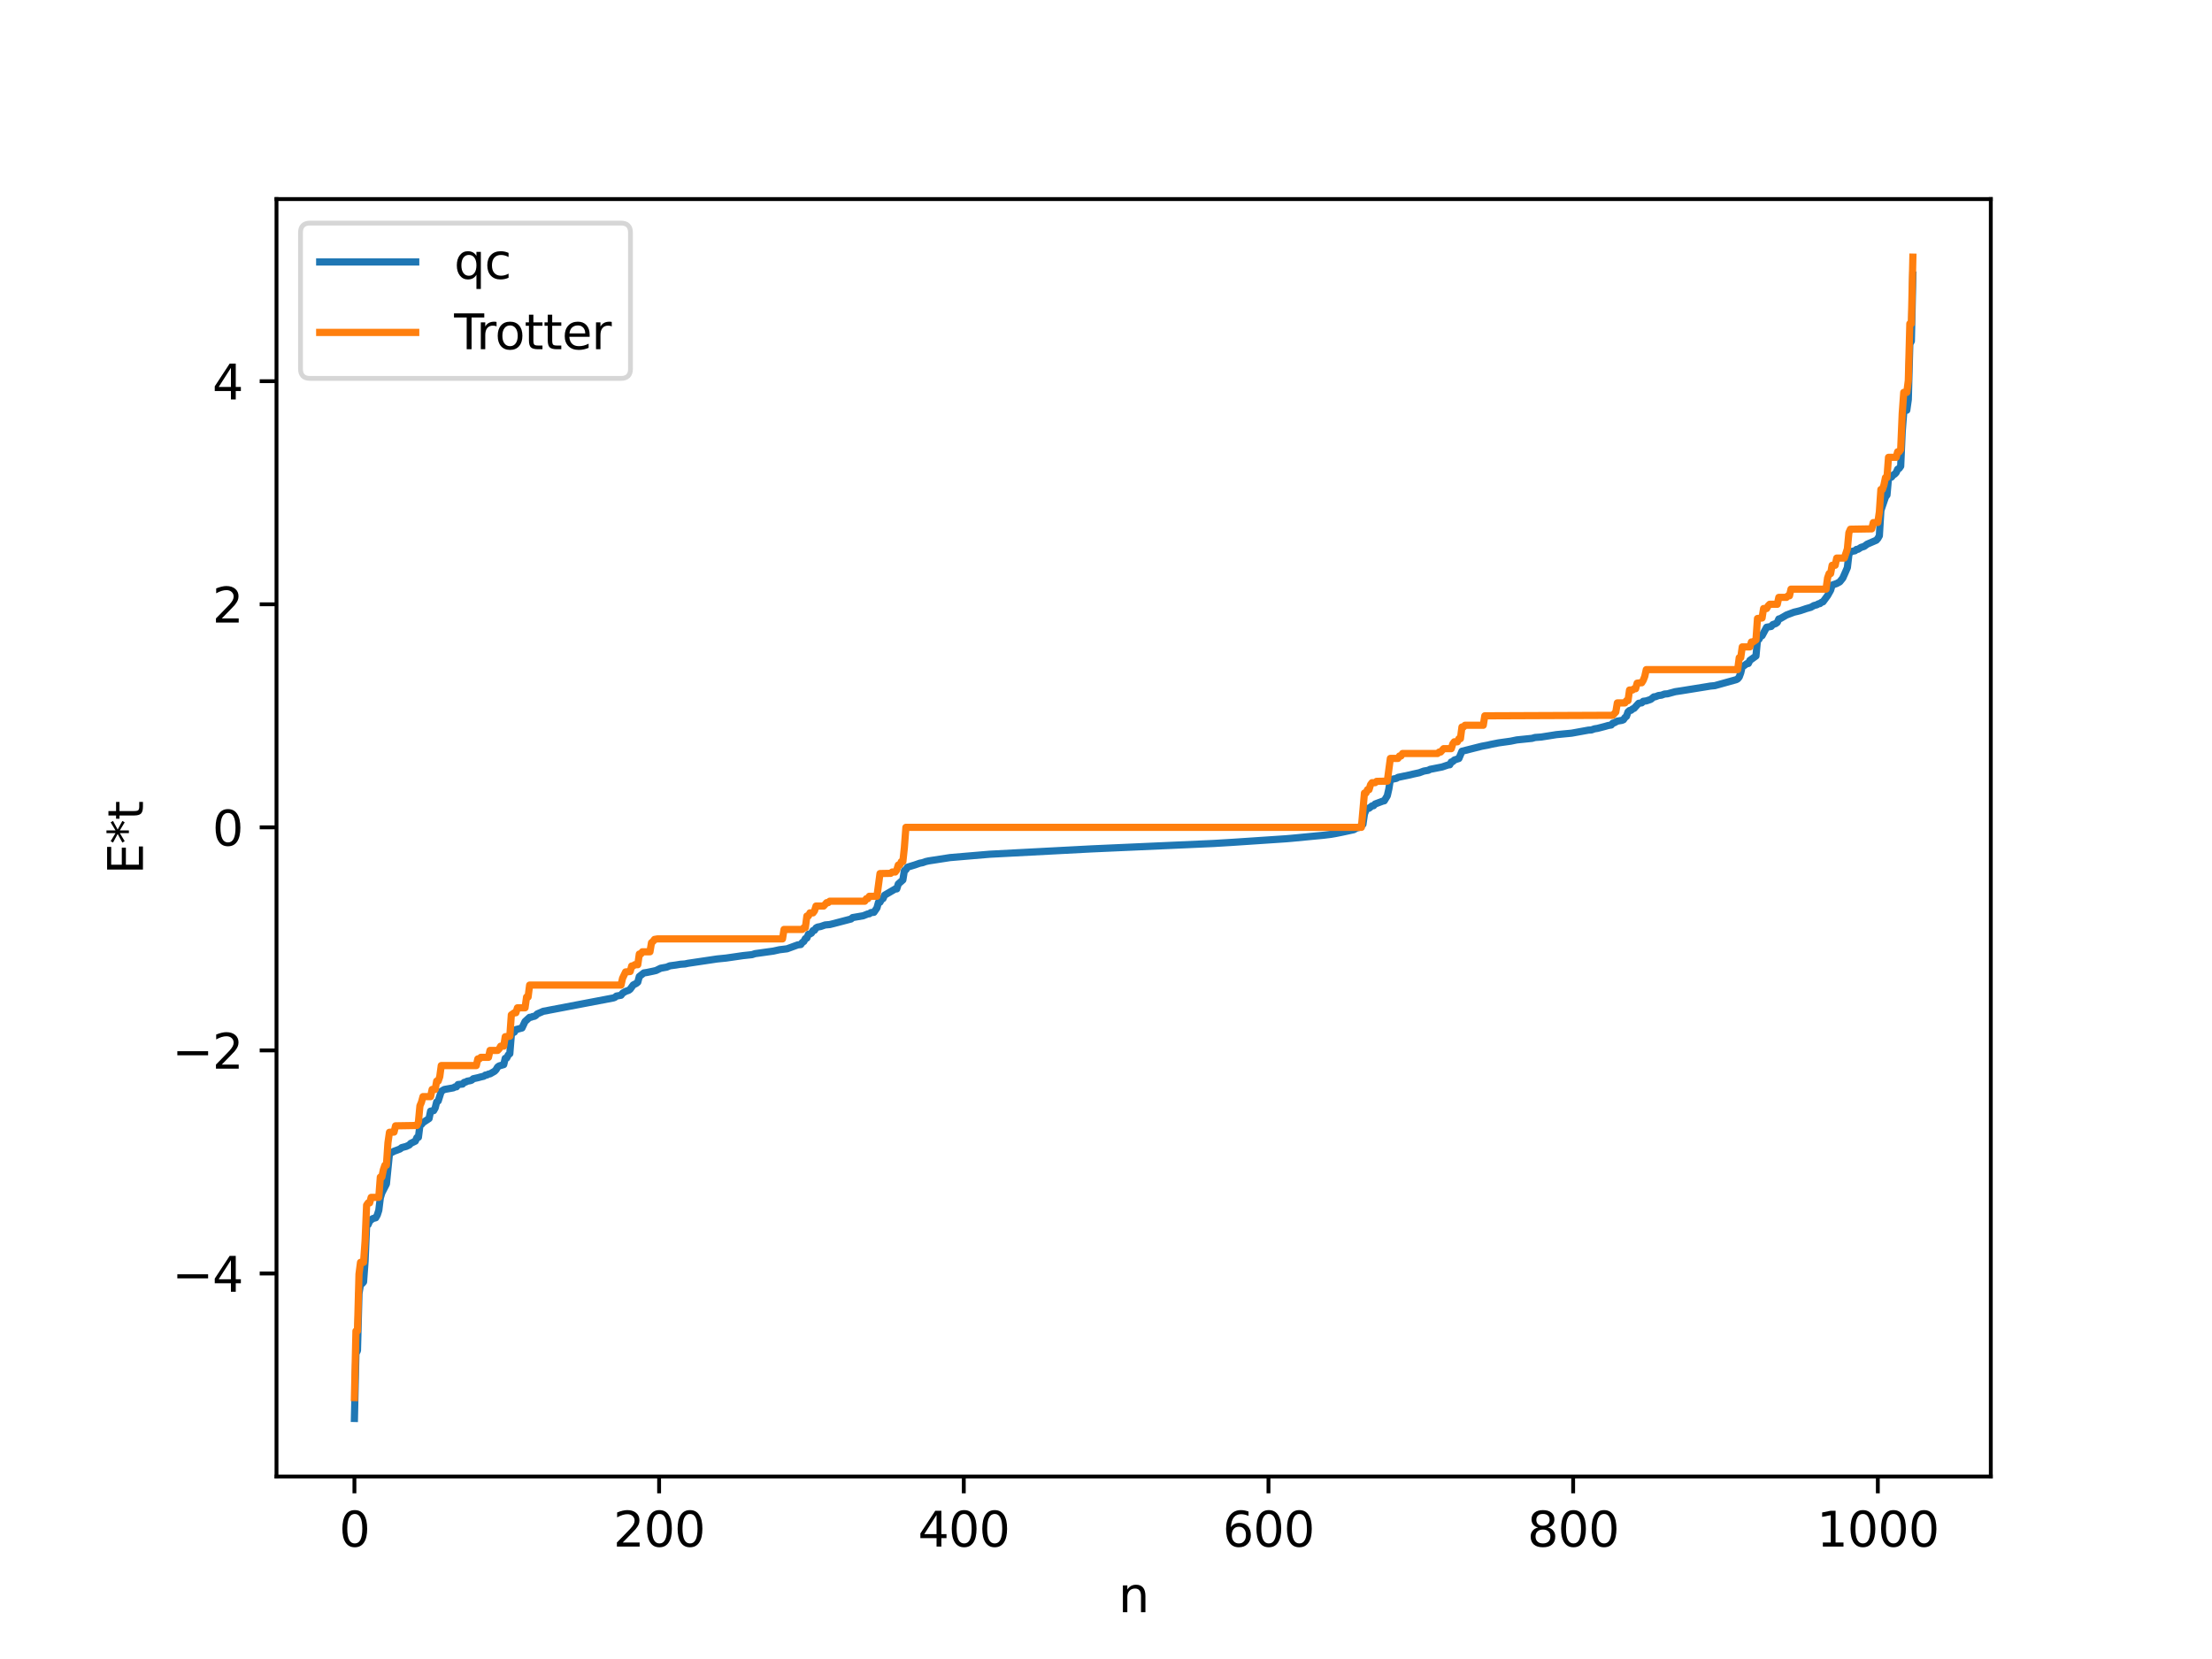 <?xml version="1.0" encoding="utf-8" standalone="no"?>
<!DOCTYPE svg PUBLIC "-//W3C//DTD SVG 1.1//EN"
  "http://www.w3.org/Graphics/SVG/1.1/DTD/svg11.dtd">
<svg xmlns:xlink="http://www.w3.org/1999/xlink" width="460.8pt" height="345.6pt" viewBox="0 0 460.8 345.6" xmlns="http://www.w3.org/2000/svg" version="1.1">
 <defs>
  <style type="text/css">*{stroke-linejoin: round; stroke-linecap: butt}</style>
 </defs>
 <g id="figure_1">
  <g id="patch_1">
   <path d="M 0 345.6 
L 460.8 345.6 
L 460.8 0 
L 0 0 
z
" style="fill: #ffffff"/>
  </g>
  <g id="axes_1">
   <g id="patch_2">
    <path d="M 57.6 307.584 
L 414.72 307.584 
L 414.72 41.472 
L 57.6 41.472 
z
" style="fill: #ffffff"/>
   </g>
   <g id="matplotlib.axis_1">
    <g id="xtick_1">
     <g id="line2d_1">
      <defs>
       <path id="m983c27a191" d="M 0 0 
L 0 3.5 
" style="stroke: #000000; stroke-width: 0.8"/>
      </defs>
      <g>
       <use xlink:href="#m983c27a191" x="73.833" y="307.584" style="stroke: #000000; stroke-width: 0.8"/>
      </g>
     </g>
     <g id="text_1">
      <!-- 0 -->
      <g transform="translate(70.651 322.182) scale(0.1 -0.1)">
       <defs>
        <path id="DejaVuSans-30" d="M 2034 4250 
Q 1547 4250 1301 3770 
Q 1056 3291 1056 2328 
Q 1056 1369 1301 889 
Q 1547 409 2034 409 
Q 2525 409 2770 889 
Q 3016 1369 3016 2328 
Q 3016 3291 2770 3770 
Q 2525 4250 2034 4250 
z
M 2034 4750 
Q 2819 4750 3233 4129 
Q 3647 3509 3647 2328 
Q 3647 1150 3233 529 
Q 2819 -91 2034 -91 
Q 1250 -91 836 529 
Q 422 1150 422 2328 
Q 422 3509 836 4129 
Q 1250 4750 2034 4750 
z
" transform="scale(0.016)"/>
       </defs>
       <use xlink:href="#DejaVuSans-30"/>
      </g>
     </g>
    </g>
    <g id="xtick_2">
     <g id="line2d_2">
      <g>
       <use xlink:href="#m983c27a191" x="137.304" y="307.584" style="stroke: #000000; stroke-width: 0.8"/>
      </g>
     </g>
     <g id="text_2">
      <!-- 200 -->
      <g transform="translate(127.76 322.182) scale(0.1 -0.1)">
       <defs>
        <path id="DejaVuSans-32" d="M 1228 531 
L 3431 531 
L 3431 0 
L 469 0 
L 469 531 
Q 828 903 1448 1529 
Q 2069 2156 2228 2338 
Q 2531 2678 2651 2914 
Q 2772 3150 2772 3378 
Q 2772 3750 2511 3984 
Q 2250 4219 1831 4219 
Q 1534 4219 1204 4116 
Q 875 4013 500 3803 
L 500 4441 
Q 881 4594 1212 4672 
Q 1544 4750 1819 4750 
Q 2544 4750 2975 4387 
Q 3406 4025 3406 3419 
Q 3406 3131 3298 2873 
Q 3191 2616 2906 2266 
Q 2828 2175 2409 1742 
Q 1991 1309 1228 531 
z
" transform="scale(0.016)"/>
       </defs>
       <use xlink:href="#DejaVuSans-32"/>
       <use xlink:href="#DejaVuSans-30" x="63.623"/>
       <use xlink:href="#DejaVuSans-30" x="127.246"/>
      </g>
     </g>
    </g>
    <g id="xtick_3">
     <g id="line2d_3">
      <g>
       <use xlink:href="#m983c27a191" x="200.775" y="307.584" style="stroke: #000000; stroke-width: 0.8"/>
      </g>
     </g>
     <g id="text_3">
      <!-- 400 -->
      <g transform="translate(191.231 322.182) scale(0.1 -0.1)">
       <defs>
        <path id="DejaVuSans-34" d="M 2419 4116 
L 825 1625 
L 2419 1625 
L 2419 4116 
z
M 2253 4666 
L 3047 4666 
L 3047 1625 
L 3713 1625 
L 3713 1100 
L 3047 1100 
L 3047 0 
L 2419 0 
L 2419 1100 
L 313 1100 
L 313 1709 
L 2253 4666 
z
" transform="scale(0.016)"/>
       </defs>
       <use xlink:href="#DejaVuSans-34"/>
       <use xlink:href="#DejaVuSans-30" x="63.623"/>
       <use xlink:href="#DejaVuSans-30" x="127.246"/>
      </g>
     </g>
    </g>
    <g id="xtick_4">
     <g id="line2d_4">
      <g>
       <use xlink:href="#m983c27a191" x="264.246" y="307.584" style="stroke: #000000; stroke-width: 0.8"/>
      </g>
     </g>
     <g id="text_4">
      <!-- 600 -->
      <g transform="translate(254.702 322.182) scale(0.1 -0.1)">
       <defs>
        <path id="DejaVuSans-36" d="M 2113 2584 
Q 1688 2584 1439 2293 
Q 1191 2003 1191 1497 
Q 1191 994 1439 701 
Q 1688 409 2113 409 
Q 2538 409 2786 701 
Q 3034 994 3034 1497 
Q 3034 2003 2786 2293 
Q 2538 2584 2113 2584 
z
M 3366 4563 
L 3366 3988 
Q 3128 4100 2886 4159 
Q 2644 4219 2406 4219 
Q 1781 4219 1451 3797 
Q 1122 3375 1075 2522 
Q 1259 2794 1537 2939 
Q 1816 3084 2150 3084 
Q 2853 3084 3261 2657 
Q 3669 2231 3669 1497 
Q 3669 778 3244 343 
Q 2819 -91 2113 -91 
Q 1303 -91 875 529 
Q 447 1150 447 2328 
Q 447 3434 972 4092 
Q 1497 4750 2381 4750 
Q 2619 4750 2861 4703 
Q 3103 4656 3366 4563 
z
" transform="scale(0.016)"/>
       </defs>
       <use xlink:href="#DejaVuSans-36"/>
       <use xlink:href="#DejaVuSans-30" x="63.623"/>
       <use xlink:href="#DejaVuSans-30" x="127.246"/>
      </g>
     </g>
    </g>
    <g id="xtick_5">
     <g id="line2d_5">
      <g>
       <use xlink:href="#m983c27a191" x="327.717" y="307.584" style="stroke: #000000; stroke-width: 0.8"/>
      </g>
     </g>
     <g id="text_5">
      <!-- 800 -->
      <g transform="translate(318.173 322.182) scale(0.1 -0.1)">
       <defs>
        <path id="DejaVuSans-38" d="M 2034 2216 
Q 1584 2216 1326 1975 
Q 1069 1734 1069 1313 
Q 1069 891 1326 650 
Q 1584 409 2034 409 
Q 2484 409 2743 651 
Q 3003 894 3003 1313 
Q 3003 1734 2745 1975 
Q 2488 2216 2034 2216 
z
M 1403 2484 
Q 997 2584 770 2862 
Q 544 3141 544 3541 
Q 544 4100 942 4425 
Q 1341 4750 2034 4750 
Q 2731 4750 3128 4425 
Q 3525 4100 3525 3541 
Q 3525 3141 3298 2862 
Q 3072 2584 2669 2484 
Q 3125 2378 3379 2068 
Q 3634 1759 3634 1313 
Q 3634 634 3220 271 
Q 2806 -91 2034 -91 
Q 1263 -91 848 271 
Q 434 634 434 1313 
Q 434 1759 690 2068 
Q 947 2378 1403 2484 
z
M 1172 3481 
Q 1172 3119 1398 2916 
Q 1625 2713 2034 2713 
Q 2441 2713 2670 2916 
Q 2900 3119 2900 3481 
Q 2900 3844 2670 4047 
Q 2441 4250 2034 4250 
Q 1625 4250 1398 4047 
Q 1172 3844 1172 3481 
z
" transform="scale(0.016)"/>
       </defs>
       <use xlink:href="#DejaVuSans-38"/>
       <use xlink:href="#DejaVuSans-30" x="63.623"/>
       <use xlink:href="#DejaVuSans-30" x="127.246"/>
      </g>
     </g>
    </g>
    <g id="xtick_6">
     <g id="line2d_6">
      <g>
       <use xlink:href="#m983c27a191" x="391.188" y="307.584" style="stroke: #000000; stroke-width: 0.8"/>
      </g>
     </g>
     <g id="text_6">
      <!-- 1000 -->
      <g transform="translate(378.463 322.182) scale(0.1 -0.1)">
       <defs>
        <path id="DejaVuSans-31" d="M 794 531 
L 1825 531 
L 1825 4091 
L 703 3866 
L 703 4441 
L 1819 4666 
L 2450 4666 
L 2450 531 
L 3481 531 
L 3481 0 
L 794 0 
L 794 531 
z
" transform="scale(0.016)"/>
       </defs>
       <use xlink:href="#DejaVuSans-31"/>
       <use xlink:href="#DejaVuSans-30" x="63.623"/>
       <use xlink:href="#DejaVuSans-30" x="127.246"/>
       <use xlink:href="#DejaVuSans-30" x="190.869"/>
      </g>
     </g>
    </g>
    <g id="text_7">
     <!-- n -->
     <g transform="translate(232.991 335.861) scale(0.1 -0.1)">
      <defs>
       <path id="DejaVuSans-6e" d="M 3513 2113 
L 3513 0 
L 2938 0 
L 2938 2094 
Q 2938 2591 2744 2837 
Q 2550 3084 2163 3084 
Q 1697 3084 1428 2787 
Q 1159 2491 1159 1978 
L 1159 0 
L 581 0 
L 581 3500 
L 1159 3500 
L 1159 2956 
Q 1366 3272 1645 3428 
Q 1925 3584 2291 3584 
Q 2894 3584 3203 3211 
Q 3513 2838 3513 2113 
z
" transform="scale(0.016)"/>
      </defs>
      <use xlink:href="#DejaVuSans-6e"/>
     </g>
    </g>
   </g>
   <g id="matplotlib.axis_2">
    <g id="ytick_1">
     <g id="line2d_7">
      <defs>
       <path id="madbeb523e7" d="M 0 0 
L -3.5 0 
" style="stroke: #000000; stroke-width: 0.8"/>
      </defs>
      <g>
       <use xlink:href="#madbeb523e7" x="57.6" y="265.29" style="stroke: #000000; stroke-width: 0.8"/>
      </g>
     </g>
     <g id="text_8">
      <!-- −4 -->
      <g transform="translate(35.858 269.09) scale(0.1 -0.1)">
       <defs>
        <path id="DejaVuSans-2212" d="M 678 2272 
L 4684 2272 
L 4684 1741 
L 678 1741 
L 678 2272 
z
" transform="scale(0.016)"/>
       </defs>
       <use xlink:href="#DejaVuSans-2212"/>
       <use xlink:href="#DejaVuSans-34" x="83.789"/>
      </g>
     </g>
    </g>
    <g id="ytick_2">
     <g id="line2d_8">
      <g>
       <use xlink:href="#madbeb523e7" x="57.6" y="218.821" style="stroke: #000000; stroke-width: 0.8"/>
      </g>
     </g>
     <g id="text_9">
      <!-- −2 -->
      <g transform="translate(35.858 222.62) scale(0.1 -0.1)">
       <use xlink:href="#DejaVuSans-2212"/>
       <use xlink:href="#DejaVuSans-32" x="83.789"/>
      </g>
     </g>
    </g>
    <g id="ytick_3">
     <g id="line2d_9">
      <g>
       <use xlink:href="#madbeb523e7" x="57.6" y="172.352" style="stroke: #000000; stroke-width: 0.8"/>
      </g>
     </g>
     <g id="text_10">
      <!-- 0 -->
      <g transform="translate(44.237 176.151) scale(0.1 -0.1)">
       <use xlink:href="#DejaVuSans-30"/>
      </g>
     </g>
    </g>
    <g id="ytick_4">
     <g id="line2d_10">
      <g>
       <use xlink:href="#madbeb523e7" x="57.6" y="125.883" style="stroke: #000000; stroke-width: 0.8"/>
      </g>
     </g>
     <g id="text_11">
      <!-- 2 -->
      <g transform="translate(44.237 129.682) scale(0.1 -0.1)">
       <use xlink:href="#DejaVuSans-32"/>
      </g>
     </g>
    </g>
    <g id="ytick_5">
     <g id="line2d_11">
      <g>
       <use xlink:href="#madbeb523e7" x="57.6" y="79.414" style="stroke: #000000; stroke-width: 0.8"/>
      </g>
     </g>
     <g id="text_12">
      <!-- 4 -->
      <g transform="translate(44.237 83.213) scale(0.1 -0.1)">
       <use xlink:href="#DejaVuSans-34"/>
      </g>
     </g>
    </g>
    <g id="text_13">
     <!-- E*t -->
     <g transform="translate(29.778 182.148) rotate(-90) scale(0.1 -0.1)">
      <defs>
       <path id="DejaVuSans-45" d="M 628 4666 
L 3578 4666 
L 3578 4134 
L 1259 4134 
L 1259 2753 
L 3481 2753 
L 3481 2222 
L 1259 2222 
L 1259 531 
L 3634 531 
L 3634 0 
L 628 0 
L 628 4666 
z
" transform="scale(0.016)"/>
       <path id="DejaVuSans-2a" d="M 3009 3897 
L 1888 3291 
L 3009 2681 
L 2828 2375 
L 1778 3009 
L 1778 1831 
L 1422 1831 
L 1422 3009 
L 372 2375 
L 191 2681 
L 1313 3291 
L 191 3897 
L 372 4206 
L 1422 3572 
L 1422 4750 
L 1778 4750 
L 1778 3572 
L 2828 4206 
L 3009 3897 
z
" transform="scale(0.016)"/>
       <path id="DejaVuSans-74" d="M 1172 4494 
L 1172 3500 
L 2356 3500 
L 2356 3053 
L 1172 3053 
L 1172 1153 
Q 1172 725 1289 603 
Q 1406 481 1766 481 
L 2356 481 
L 2356 0 
L 1766 0 
Q 1100 0 847 248 
Q 594 497 594 1153 
L 594 3053 
L 172 3053 
L 172 3500 
L 594 3500 
L 594 4494 
L 1172 4494 
z
" transform="scale(0.016)"/>
      </defs>
      <use xlink:href="#DejaVuSans-45"/>
      <use xlink:href="#DejaVuSans-2a" x="63.184"/>
      <use xlink:href="#DejaVuSans-74" x="113.184"/>
     </g>
    </g>
   </g>
   <g id="line2d_12">
    <path d="M 73.833 295.488 
L 74.15 281.986 
L 74.467 281.351 
L 74.785 269.459 
L 75.102 267.57 
L 75.42 267.421 
L 75.737 267.044 
L 76.054 262.709 
L 76.372 255.29 
L 76.689 255.112 
L 77.006 254.37 
L 77.641 253.853 
L 78.276 253.681 
L 78.593 253.107 
L 78.91 252.133 
L 79.228 249.546 
L 79.545 248.508 
L 80.497 246.644 
L 81.132 240.318 
L 82.084 239.823 
L 82.719 239.592 
L 83.353 239.344 
L 83.671 239.072 
L 84.623 238.82 
L 85.258 238.524 
L 85.575 238.18 
L 86.527 237.717 
L 86.844 236.979 
L 87.162 236.925 
L 87.479 234.433 
L 87.796 234.254 
L 88.114 233.853 
L 89.383 233.013 
L 89.7 231.471 
L 90.335 231.373 
L 90.653 230.807 
L 90.97 229.555 
L 91.287 229.357 
L 91.922 227.344 
L 92.557 226.959 
L 94.461 226.617 
L 94.778 226.418 
L 95.096 226.403 
L 95.413 225.929 
L 96.365 225.83 
L 96.682 225.482 
L 97 225.417 
L 97.317 225.236 
L 97.952 225.121 
L 98.269 225.014 
L 98.586 224.722 
L 99.539 224.513 
L 100.173 224.34 
L 100.808 224.195 
L 101.125 223.951 
L 101.443 223.935 
L 101.76 223.746 
L 102.077 223.709 
L 103.029 223.161 
L 103.347 222.82 
L 103.664 222.282 
L 103.981 222.055 
L 104.934 221.779 
L 105.251 220.462 
L 105.568 220.393 
L 105.886 219.754 
L 106.203 219.509 
L 106.52 215.567 
L 106.838 215.153 
L 107.155 215.004 
L 107.472 214.485 
L 108.742 214.149 
L 109.377 212.796 
L 110.329 211.927 
L 110.646 211.914 
L 110.963 211.756 
L 111.281 211.732 
L 111.598 211.552 
L 111.915 211.219 
L 113.185 210.667 
L 113.82 210.56 
L 114.454 210.427 
L 127.783 207.888 
L 128.1 207.767 
L 128.418 207.498 
L 129.37 207.33 
L 129.687 206.903 
L 130.322 206.52 
L 130.957 206.304 
L 131.274 206.069 
L 131.909 205.188 
L 132.543 204.864 
L 132.861 204.603 
L 133.178 203.422 
L 134.13 202.679 
L 134.765 202.584 
L 136.034 202.319 
L 136.669 202.173 
L 137.621 201.701 
L 138.891 201.472 
L 139.525 201.202 
L 140.795 201.032 
L 141.747 200.874 
L 142.699 200.806 
L 143.334 200.671 
L 149.363 199.772 
L 151.267 199.581 
L 154.758 199.075 
L 156.662 198.87 
L 157.297 198.662 
L 161.105 198.131 
L 162.375 197.849 
L 163.962 197.651 
L 166.183 196.838 
L 166.818 196.764 
L 167.135 196.33 
L 167.453 196.126 
L 167.77 195.525 
L 168.087 195.42 
L 168.405 194.614 
L 168.722 194.573 
L 169.039 194.386 
L 169.357 193.862 
L 169.674 193.798 
L 169.991 193.313 
L 170.309 193.133 
L 170.943 193.011 
L 171.896 192.684 
L 172.848 192.599 
L 173.482 192.443 
L 177.291 191.444 
L 177.608 191.15 
L 179.829 190.768 
L 180.781 190.388 
L 181.099 190.356 
L 181.416 190.109 
L 182.051 190.053 
L 182.686 189.137 
L 183.003 187.964 
L 183.32 187.946 
L 183.638 187.353 
L 183.955 187.19 
L 184.272 186.486 
L 186.494 185.187 
L 186.811 185.173 
L 187.129 184.153 
L 188.081 183.308 
L 188.398 181.364 
L 188.715 181.178 
L 189.033 180.654 
L 190.62 180.167 
L 191.572 179.832 
L 192.206 179.706 
L 192.841 179.477 
L 193.476 179.336 
L 197.919 178.65 
L 206.17 177.95 
L 227.433 176.838 
L 232.828 176.598 
L 252.821 175.711 
L 256.629 175.483 
L 267.737 174.742 
L 269.006 174.638 
L 273.767 174.18 
L 275.671 174.002 
L 277.258 173.807 
L 278.21 173.643 
L 279.479 173.39 
L 282.018 172.843 
L 282.653 172.457 
L 282.97 172.418 
L 283.922 171.731 
L 284.239 169.576 
L 284.557 168.771 
L 284.874 168.397 
L 285.191 168.376 
L 285.826 167.876 
L 286.143 167.844 
L 286.461 167.489 
L 288.048 166.89 
L 288.365 166.824 
L 289 165.768 
L 289.317 164.382 
L 289.634 162.414 
L 290.904 162.147 
L 291.221 161.938 
L 293.76 161.411 
L 294.395 161.253 
L 295.664 160.978 
L 296.616 160.628 
L 297.568 160.462 
L 297.886 160.272 
L 300.424 159.773 
L 301.694 159.34 
L 302.011 159.317 
L 302.329 158.736 
L 302.646 158.645 
L 302.963 158.329 
L 303.598 158.108 
L 303.915 158.01 
L 304.55 156.497 
L 308.676 155.455 
L 309.945 155.22 
L 310.58 155.069 
L 312.167 154.755 
L 314.705 154.4 
L 315.975 154.138 
L 319.148 153.813 
L 319.783 153.631 
L 321.053 153.538 
L 322.639 153.29 
L 324.226 153.037 
L 327.4 152.733 
L 330.891 152.099 
L 331.525 152.059 
L 332.16 151.829 
L 332.795 151.733 
L 334.381 151.319 
L 335.016 151.133 
L 335.651 151.031 
L 335.968 150.652 
L 336.286 150.573 
L 336.92 150.224 
L 337.872 150.063 
L 338.19 149.934 
L 338.507 149.478 
L 338.824 149.22 
L 339.142 148.303 
L 339.459 148.016 
L 339.777 147.966 
L 340.094 147.684 
L 340.411 147.561 
L 341.363 146.511 
L 341.998 146.417 
L 342.315 146.095 
L 342.95 146.008 
L 343.585 145.8 
L 343.902 145.677 
L 344.537 145.164 
L 344.854 145.145 
L 345.489 144.892 
L 346.124 144.815 
L 346.758 144.578 
L 347.393 144.528 
L 348.98 144.091 
L 349.615 143.996 
L 350.249 143.901 
L 355.644 143.031 
L 356.279 142.923 
L 357.231 142.83 
L 361.674 141.59 
L 361.991 141.429 
L 362.309 141.027 
L 362.626 140.166 
L 362.943 138.797 
L 363.261 138.716 
L 363.896 138.25 
L 364.213 138.218 
L 364.53 137.571 
L 365.8 136.658 
L 366.117 133.278 
L 366.434 133.172 
L 366.752 132.539 
L 367.069 132.43 
L 368.021 130.666 
L 368.973 130.499 
L 369.291 130.124 
L 369.925 129.895 
L 370.243 129.656 
L 370.56 128.942 
L 370.877 128.864 
L 372.147 128.125 
L 373.734 127.525 
L 374.368 127.379 
L 375.003 127.218 
L 376.272 126.785 
L 377.224 126.517 
L 377.859 126.155 
L 378.494 125.988 
L 378.811 125.782 
L 379.129 125.739 
L 379.446 125.472 
L 379.763 125.371 
L 380.715 124.082 
L 381.35 122.952 
L 381.667 121.887 
L 382.62 121.557 
L 383.254 121.213 
L 383.889 120.426 
L 384.524 118.983 
L 384.841 118.245 
L 385.158 115.543 
L 385.476 114.939 
L 386.11 114.797 
L 386.428 114.736 
L 386.745 114.448 
L 387.062 114.429 
L 387.697 114.022 
L 388.332 113.83 
L 388.967 113.36 
L 390.871 112.537 
L 391.188 112.17 
L 391.505 111.613 
L 391.823 106.339 
L 392.775 103.549 
L 393.092 103.128 
L 393.41 99.555 
L 393.727 99.53 
L 394.044 99.374 
L 394.362 98.965 
L 394.679 98.782 
L 394.996 98.463 
L 395.314 97.748 
L 395.631 97.574 
L 395.948 97.129 
L 396.266 89.926 
L 396.583 85.852 
L 396.9 85.486 
L 397.218 85.457 
L 397.535 83.226 
L 397.853 71.662 
L 398.17 71.069 
L 398.487 57.294 
L 398.487 57.294 
" clip-path="url(#pf451cbbe23)" style="fill: none; stroke: #1f77b4; stroke-width: 1.5; stroke-linecap: square"/>
   </g>
   <g id="line2d_13">
    <path d="M 73.833 291.137 
L 74.15 277.276 
L 74.467 277.276 
L 74.785 265.427 
L 75.102 262.966 
L 75.737 262.966 
L 76.054 258.533 
L 76.372 251.05 
L 76.689 250.59 
L 77.006 250.59 
L 77.324 249.432 
L 78.91 249.432 
L 79.228 245.21 
L 79.545 245.21 
L 79.862 243.682 
L 80.18 242.738 
L 80.497 242.738 
L 80.815 238.069 
L 81.132 235.872 
L 82.084 235.834 
L 82.401 234.533 
L 86.844 234.459 
L 87.162 233.747 
L 87.479 230.364 
L 87.796 229.616 
L 88.114 228.445 
L 89.7 228.445 
L 90.018 226.949 
L 90.653 226.949 
L 90.97 225.211 
L 91.287 225.211 
L 91.605 224.305 
L 91.922 221.976 
L 99.221 221.976 
L 99.539 220.588 
L 99.856 220.588 
L 100.173 220.26 
L 101.76 220.26 
L 102.077 218.821 
L 103.664 218.821 
L 103.981 218.497 
L 104.299 217.936 
L 104.934 217.936 
L 105.251 215.963 
L 106.203 215.864 
L 106.52 211.412 
L 107.155 210.972 
L 107.472 210.972 
L 107.79 209.946 
L 109.377 209.946 
L 109.694 207.696 
L 110.011 207.696 
L 110.329 205.211 
L 129.37 205.211 
L 129.687 203.798 
L 130.322 202.47 
L 131.274 202.385 
L 131.591 201.23 
L 131.909 201.23 
L 132.226 200.966 
L 132.861 200.966 
L 133.178 198.741 
L 133.496 198.741 
L 133.813 198.276 
L 135.4 198.276 
L 135.717 196.379 
L 136.034 196.123 
L 136.352 195.695 
L 136.986 195.587 
L 163.01 195.587 
L 163.327 193.618 
L 167.135 193.618 
L 167.453 193.258 
L 167.77 193.258 
L 168.087 190.822 
L 168.405 190.822 
L 168.722 190.171 
L 169.357 190.171 
L 169.674 189.752 
L 169.991 188.747 
L 171.578 188.747 
L 172.213 188.038 
L 172.53 188.038 
L 172.848 187.737 
L 180.147 187.737 
L 180.464 187.22 
L 180.781 187.22 
L 181.099 186.712 
L 182.686 186.712 
L 183.32 181.976 
L 185.542 181.934 
L 185.859 181.659 
L 186.494 181.659 
L 186.811 181.243 
L 187.129 180.202 
L 187.446 180.202 
L 187.763 179.497 
L 188.081 179.497 
L 188.398 176.552 
L 188.715 172.352 
L 283.605 172.352 
L 284.239 165.208 
L 284.557 165.208 
L 284.874 164.503 
L 285.191 164.503 
L 285.509 163.461 
L 285.826 163.046 
L 286.461 163.046 
L 286.778 162.77 
L 289 162.728 
L 289.634 157.993 
L 291.221 157.993 
L 291.539 157.485 
L 291.856 157.485 
L 292.173 156.967 
L 299.472 156.967 
L 299.79 156.667 
L 300.107 156.667 
L 300.742 155.958 
L 302.329 155.958 
L 302.646 154.953 
L 302.963 154.533 
L 303.598 154.533 
L 303.915 153.883 
L 304.233 153.883 
L 304.55 151.446 
L 304.867 151.446 
L 305.185 151.086 
L 308.993 151.086 
L 309.31 149.118 
L 335.968 149.01 
L 336.603 148.326 
L 336.92 146.429 
L 338.507 146.429 
L 338.824 145.963 
L 339.142 145.963 
L 339.459 143.739 
L 340.094 143.739 
L 340.411 143.475 
L 340.729 143.475 
L 341.046 142.319 
L 341.681 142.235 
L 341.998 142.235 
L 342.315 141.72 
L 342.633 140.906 
L 342.95 139.494 
L 361.991 139.494 
L 362.309 137.008 
L 362.626 137.008 
L 362.943 134.758 
L 364.53 134.758 
L 364.848 133.733 
L 365.165 133.733 
L 365.8 133.293 
L 366.117 128.841 
L 367.069 128.741 
L 367.386 126.769 
L 368.021 126.769 
L 368.339 126.208 
L 368.656 125.883 
L 370.243 125.883 
L 370.56 124.445 
L 372.147 124.445 
L 372.464 124.116 
L 372.781 124.116 
L 373.099 122.729 
L 380.398 122.729 
L 380.715 120.399 
L 381.033 119.494 
L 381.35 119.494 
L 381.667 117.756 
L 382.302 117.756 
L 382.62 116.259 
L 384.206 116.259 
L 384.841 114.34 
L 385.158 110.957 
L 385.476 110.245 
L 389.919 110.171 
L 390.236 108.871 
L 391.188 108.833 
L 391.505 106.635 
L 391.823 101.967 
L 392.14 101.967 
L 392.458 101.022 
L 392.775 99.494 
L 393.092 99.494 
L 393.41 95.272 
L 394.996 95.272 
L 395.314 94.114 
L 395.631 94.114 
L 395.948 93.655 
L 396.266 86.171 
L 396.583 81.738 
L 397.218 81.738 
L 397.535 79.277 
L 397.853 67.429 
L 398.17 67.429 
L 398.487 53.568 
L 398.487 53.568 
" clip-path="url(#pf451cbbe23)" style="fill: none; stroke: #ff7f0e; stroke-width: 1.5; stroke-linecap: square"/>
   </g>
   <g id="patch_3">
    <path d="M 57.6 307.584 
L 57.6 41.472 
" style="fill: none; stroke: #000000; stroke-width: 0.8; stroke-linejoin: miter; stroke-linecap: square"/>
   </g>
   <g id="patch_4">
    <path d="M 414.72 307.584 
L 414.72 41.472 
" style="fill: none; stroke: #000000; stroke-width: 0.8; stroke-linejoin: miter; stroke-linecap: square"/>
   </g>
   <g id="patch_5">
    <path d="M 57.6 307.584 
L 414.72 307.584 
" style="fill: none; stroke: #000000; stroke-width: 0.8; stroke-linejoin: miter; stroke-linecap: square"/>
   </g>
   <g id="patch_6">
    <path d="M 57.6 41.472 
L 414.72 41.472 
" style="fill: none; stroke: #000000; stroke-width: 0.8; stroke-linejoin: miter; stroke-linecap: square"/>
   </g>
   <g id="legend_1">
    <g id="patch_7">
     <path d="M 64.6 78.828 
L 129.342 78.828 
Q 131.342 78.828 131.342 76.828 
L 131.342 48.472 
Q 131.342 46.472 129.342 46.472 
L 64.6 46.472 
Q 62.6 46.472 62.6 48.472 
L 62.6 76.828 
Q 62.6 78.828 64.6 78.828 
z
" style="fill: #ffffff; opacity: 0.8; stroke: #cccccc; stroke-linejoin: miter"/>
    </g>
    <g id="line2d_14">
     <path d="M 66.6 54.57 
L 76.6 54.57 
L 86.6 54.57 
" style="fill: none; stroke: #1f77b4; stroke-width: 1.5; stroke-linecap: square"/>
    </g>
    <g id="text_14">
     <!-- qc -->
     <g transform="translate(94.6 58.07) scale(0.1 -0.1)">
      <defs>
       <path id="DejaVuSans-71" d="M 947 1747 
Q 947 1113 1208 752 
Q 1469 391 1925 391 
Q 2381 391 2643 752 
Q 2906 1113 2906 1747 
Q 2906 2381 2643 2742 
Q 2381 3103 1925 3103 
Q 1469 3103 1208 2742 
Q 947 2381 947 1747 
z
M 2906 525 
Q 2725 213 2448 61 
Q 2172 -91 1784 -91 
Q 1150 -91 751 415 
Q 353 922 353 1747 
Q 353 2572 751 3078 
Q 1150 3584 1784 3584 
Q 2172 3584 2448 3432 
Q 2725 3281 2906 2969 
L 2906 3500 
L 3481 3500 
L 3481 -1331 
L 2906 -1331 
L 2906 525 
z
" transform="scale(0.016)"/>
       <path id="DejaVuSans-63" d="M 3122 3366 
L 3122 2828 
Q 2878 2963 2633 3030 
Q 2388 3097 2138 3097 
Q 1578 3097 1268 2742 
Q 959 2388 959 1747 
Q 959 1106 1268 751 
Q 1578 397 2138 397 
Q 2388 397 2633 464 
Q 2878 531 3122 666 
L 3122 134 
Q 2881 22 2623 -34 
Q 2366 -91 2075 -91 
Q 1284 -91 818 406 
Q 353 903 353 1747 
Q 353 2603 823 3093 
Q 1294 3584 2113 3584 
Q 2378 3584 2631 3529 
Q 2884 3475 3122 3366 
z
" transform="scale(0.016)"/>
      </defs>
      <use xlink:href="#DejaVuSans-71"/>
      <use xlink:href="#DejaVuSans-63" x="63.477"/>
     </g>
    </g>
    <g id="line2d_15">
     <path d="M 66.6 69.249 
L 76.6 69.249 
L 86.6 69.249 
" style="fill: none; stroke: #ff7f0e; stroke-width: 1.5; stroke-linecap: square"/>
    </g>
    <g id="text_15">
     <!-- Trotter -->
     <g transform="translate(94.6 72.749) scale(0.1 -0.1)">
      <defs>
       <path id="DejaVuSans-54" d="M -19 4666 
L 3928 4666 
L 3928 4134 
L 2272 4134 
L 2272 0 
L 1638 0 
L 1638 4134 
L -19 4134 
L -19 4666 
z
" transform="scale(0.016)"/>
       <path id="DejaVuSans-72" d="M 2631 2963 
Q 2534 3019 2420 3045 
Q 2306 3072 2169 3072 
Q 1681 3072 1420 2755 
Q 1159 2438 1159 1844 
L 1159 0 
L 581 0 
L 581 3500 
L 1159 3500 
L 1159 2956 
Q 1341 3275 1631 3429 
Q 1922 3584 2338 3584 
Q 2397 3584 2469 3576 
Q 2541 3569 2628 3553 
L 2631 2963 
z
" transform="scale(0.016)"/>
       <path id="DejaVuSans-6f" d="M 1959 3097 
Q 1497 3097 1228 2736 
Q 959 2375 959 1747 
Q 959 1119 1226 758 
Q 1494 397 1959 397 
Q 2419 397 2687 759 
Q 2956 1122 2956 1747 
Q 2956 2369 2687 2733 
Q 2419 3097 1959 3097 
z
M 1959 3584 
Q 2709 3584 3137 3096 
Q 3566 2609 3566 1747 
Q 3566 888 3137 398 
Q 2709 -91 1959 -91 
Q 1206 -91 779 398 
Q 353 888 353 1747 
Q 353 2609 779 3096 
Q 1206 3584 1959 3584 
z
" transform="scale(0.016)"/>
       <path id="DejaVuSans-65" d="M 3597 1894 
L 3597 1613 
L 953 1613 
Q 991 1019 1311 708 
Q 1631 397 2203 397 
Q 2534 397 2845 478 
Q 3156 559 3463 722 
L 3463 178 
Q 3153 47 2828 -22 
Q 2503 -91 2169 -91 
Q 1331 -91 842 396 
Q 353 884 353 1716 
Q 353 2575 817 3079 
Q 1281 3584 2069 3584 
Q 2775 3584 3186 3129 
Q 3597 2675 3597 1894 
z
M 3022 2063 
Q 3016 2534 2758 2815 
Q 2500 3097 2075 3097 
Q 1594 3097 1305 2825 
Q 1016 2553 972 2059 
L 3022 2063 
z
" transform="scale(0.016)"/>
      </defs>
      <use xlink:href="#DejaVuSans-54"/>
      <use xlink:href="#DejaVuSans-72" x="46.334"/>
      <use xlink:href="#DejaVuSans-6f" x="85.197"/>
      <use xlink:href="#DejaVuSans-74" x="146.379"/>
      <use xlink:href="#DejaVuSans-74" x="185.588"/>
      <use xlink:href="#DejaVuSans-65" x="224.797"/>
      <use xlink:href="#DejaVuSans-72" x="286.32"/>
     </g>
    </g>
   </g>
  </g>
 </g>
 <defs>
  <clipPath id="pf451cbbe23">
   <rect x="57.6" y="41.472" width="357.12" height="266.112"/>
  </clipPath>
 </defs>
</svg>
